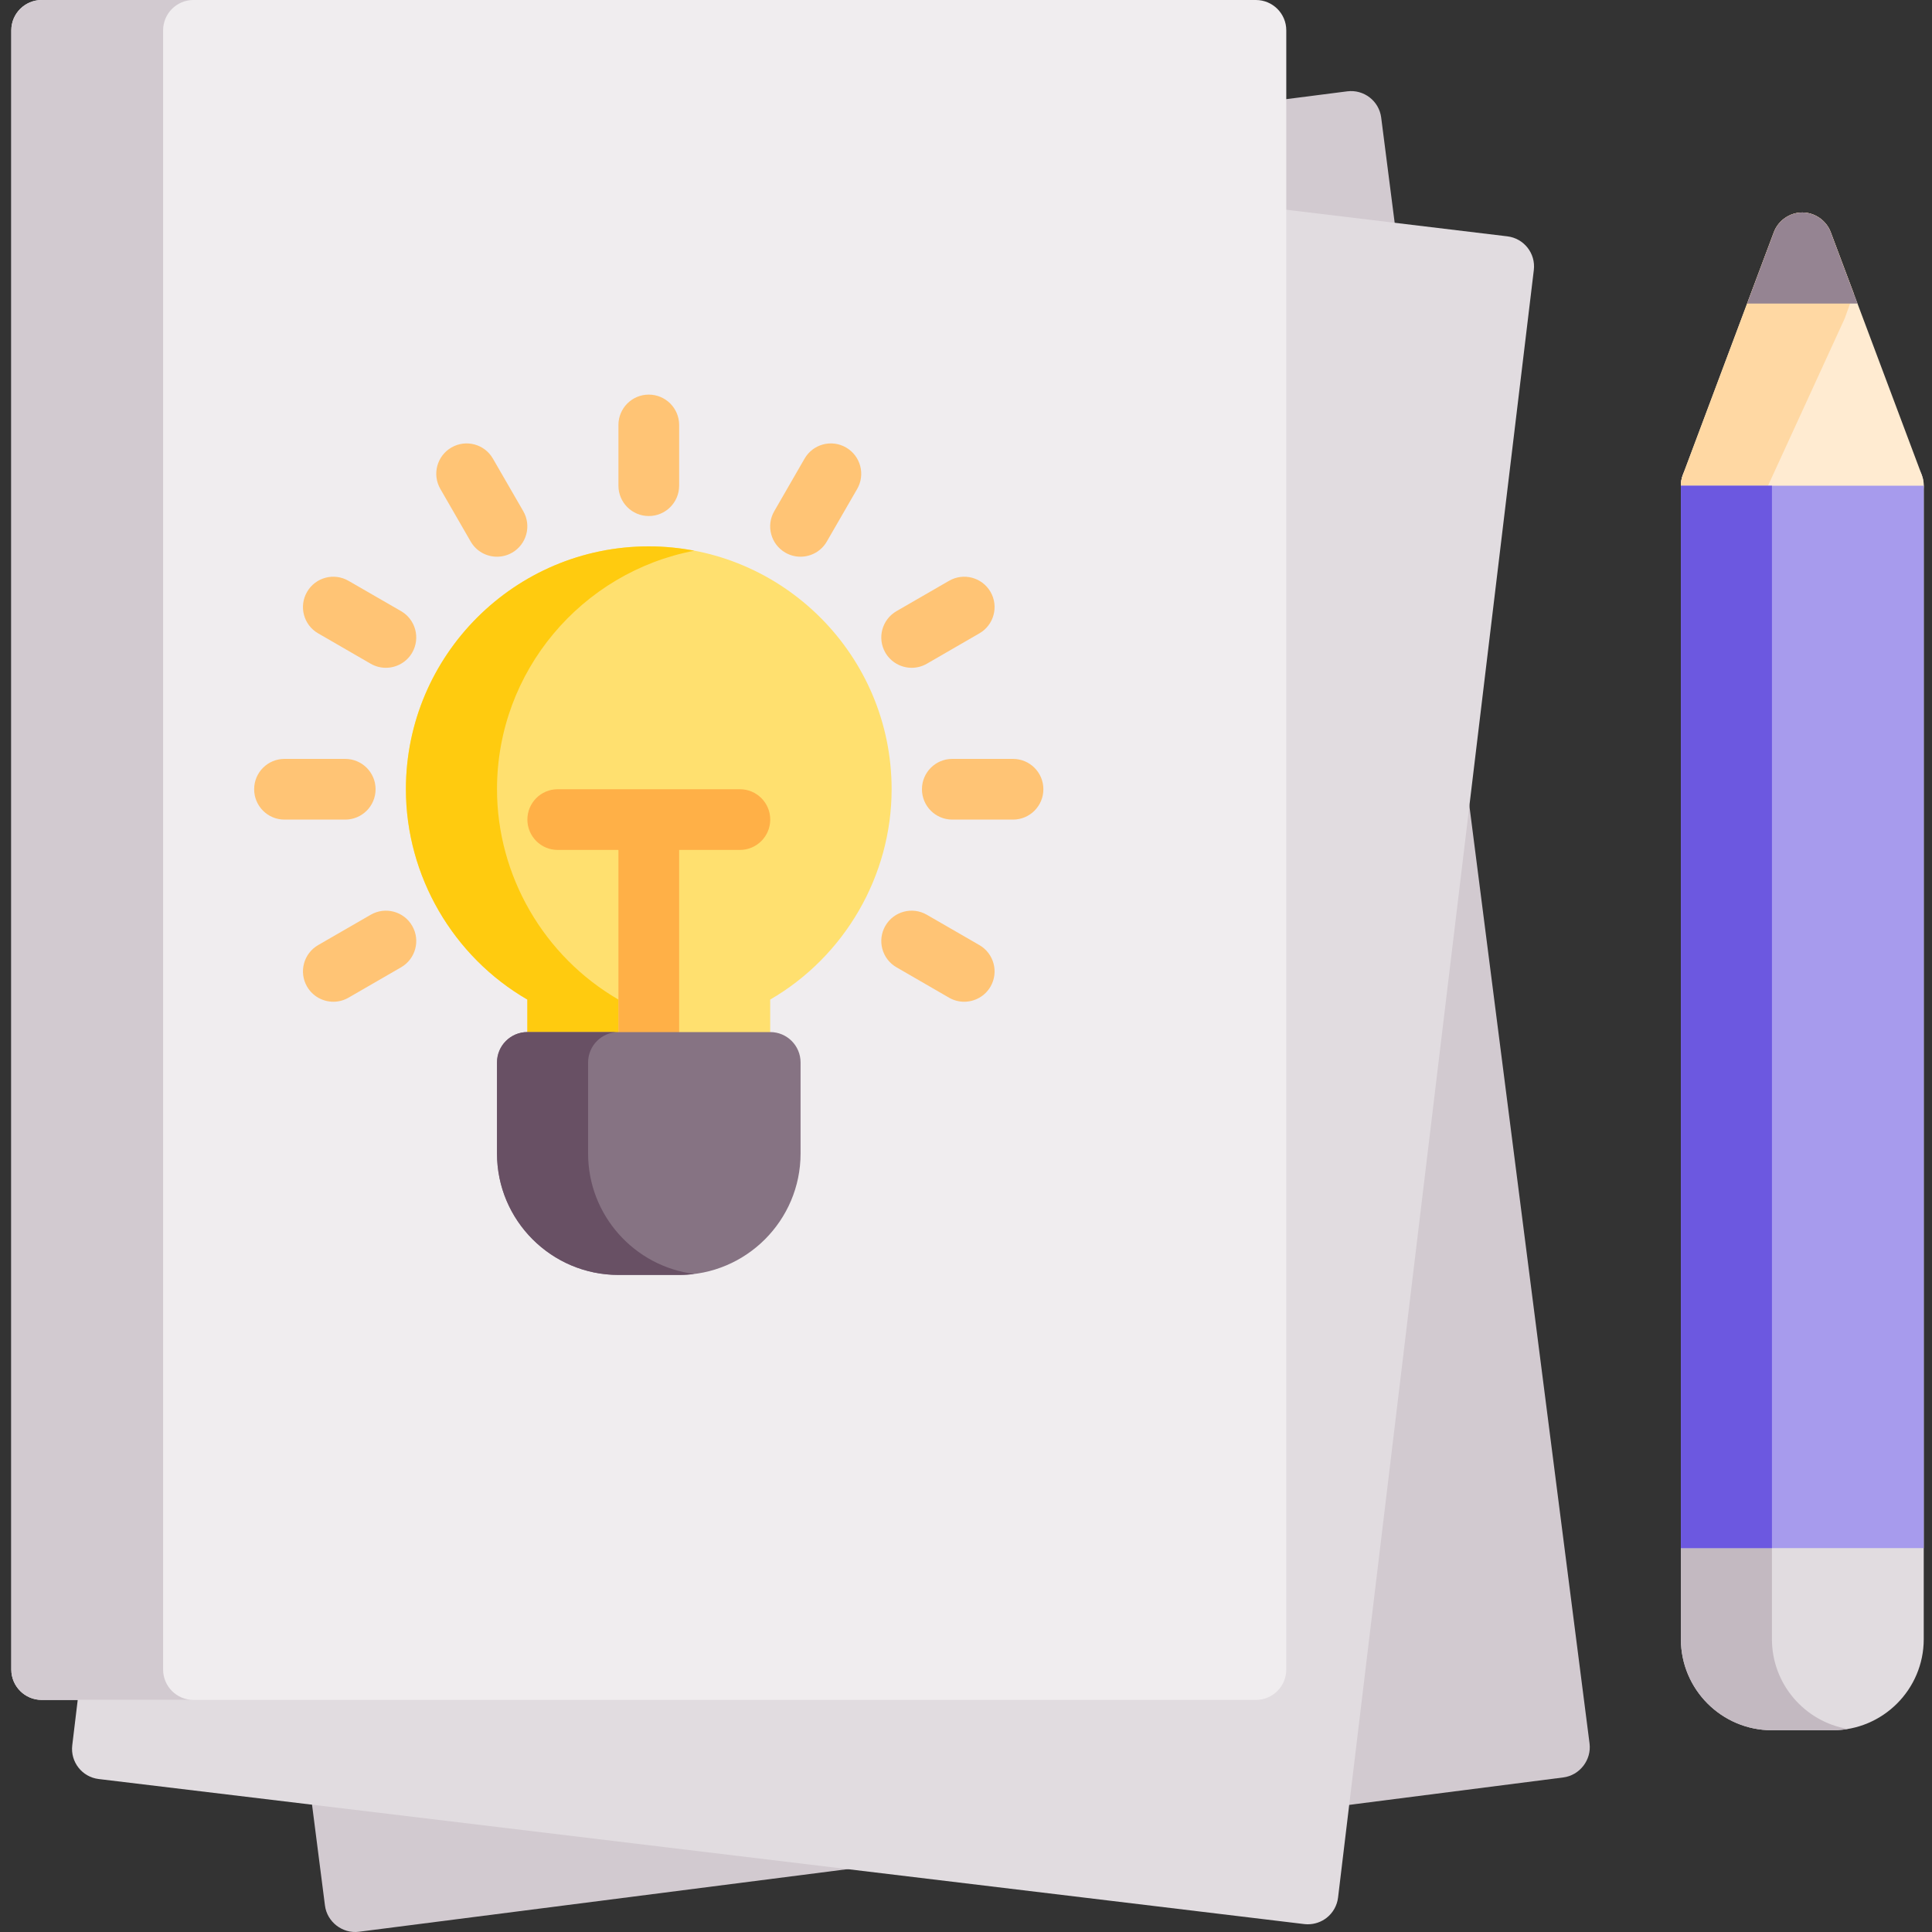 <svg width="40" height="40" viewBox="0 0 40 40" fill="none"
  xmlns="http://www.w3.org/2000/svg">
  <rect x="0" y="0" width="40" height="40" fill="#333333" stroke="none"/>
  <g clip-path="url(#clip0_1134_10160)">
    <path d="M32.91 36.097L28.596 2.434C28.552 2.09 28.237 1.847 27.893 1.891L2.958 5.086C2.614 5.13 2.37 5.445 2.414 5.789L6.728 39.452C6.771 39.791 7.091 40.039 7.431 39.995L32.366 36.8C32.706 36.757 32.953 36.437 32.91 36.097Z" fill="#D2CAD0"/>
    <path d="M31.207 4.893L6.248 1.89C5.903 1.849 5.591 2.094 5.549 2.439L1.496 36.134C1.454 36.479 1.7 36.792 2.044 36.833L27.004 39.836C27.029 39.839 27.054 39.84 27.079 39.84C27.219 39.84 27.355 39.793 27.467 39.706C27.598 39.603 27.683 39.452 27.703 39.287L31.756 5.592C31.798 5.247 31.552 4.934 31.207 4.893Z" fill="#E1DCE0"/>
    <path d="M26.002 0H0.863C0.516 0 0.234 0.281 0.234 0.628V34.566C0.234 34.913 0.516 35.195 0.863 35.195H26.002C26.349 35.195 26.631 34.913 26.631 34.566V0.628C26.631 0.281 26.349 0 26.002 0V0Z" fill="#F0EDEF"/>
    <path d="M3.377 34.566V0.628C3.377 0.281 3.658 0 4.005 0H0.863C0.516 0 0.234 0.281 0.234 0.628V34.566C0.234 34.913 0.516 35.195 0.863 35.195H4.005C3.658 35.195 3.377 34.913 3.377 34.566Z" fill="#D2CAD0"/>
    <path d="M13.432 11.312C10.66 11.312 8.404 13.568 8.404 16.34C8.404 18.135 9.379 19.803 10.918 20.695V22.625C10.918 22.972 11.2 23.254 11.547 23.254H15.318C15.665 23.254 15.946 22.972 15.946 22.625V20.695C17.485 19.803 18.46 18.135 18.46 16.34C18.46 13.568 16.205 11.312 13.432 11.312Z" fill="#FFE06F"/>
    <path d="M12.804 22.625V20.695C11.264 19.803 10.29 18.135 10.29 16.34C10.29 13.89 12.052 11.845 14.375 11.402C14.069 11.344 13.754 11.312 13.432 11.312C10.66 11.312 8.404 13.568 8.404 16.34C8.404 18.135 9.379 19.803 10.918 20.695V22.625C10.918 22.972 11.2 23.254 11.547 23.254H13.432C13.085 23.254 12.804 22.972 12.804 22.625Z" fill="#FFCB0F"/>
    <path d="M15.318 16.34H11.547C11.2 16.34 10.919 16.621 10.919 16.968C10.919 17.316 11.2 17.597 11.547 17.597H12.804V21.368C12.804 21.715 13.086 21.996 13.433 21.996C13.78 21.996 14.061 21.715 14.061 21.368V17.597H15.318C15.665 17.597 15.947 17.316 15.947 16.968C15.947 16.621 15.665 16.34 15.318 16.34Z" fill="#FFB047"/>
    <path d="M15.947 21.368H10.919C10.571 21.368 10.29 21.65 10.29 21.997V23.882C10.29 25.268 11.418 26.396 12.804 26.396H14.061C15.447 26.396 16.575 25.268 16.575 23.882V21.997C16.575 21.65 16.294 21.368 15.947 21.368Z" fill="#867383"/>
    <path d="M12.176 23.882V21.997C12.176 21.65 12.457 21.368 12.804 21.368H10.919C10.571 21.368 10.29 21.65 10.29 21.997V23.882C10.29 25.268 11.418 26.396 12.804 26.396H14.061C14.168 26.396 14.272 26.389 14.375 26.376C13.137 26.221 12.176 25.162 12.176 23.882Z" fill="#685064"/>
    <path d="M13.432 10.684C13.085 10.684 12.804 10.403 12.804 10.055V8.799C12.804 8.451 13.085 8.17 13.432 8.17C13.779 8.17 14.061 8.451 14.061 8.799V10.055C14.061 10.403 13.779 10.684 13.432 10.684Z" fill="#FFC475"/>
    <path d="M10.29 11.526C10.072 11.526 9.861 11.414 9.745 11.212L9.117 10.123C8.943 9.823 9.046 9.439 9.346 9.265C9.647 9.091 10.032 9.194 10.205 9.495L10.834 10.584C11.007 10.884 10.904 11.268 10.604 11.442C10.505 11.499 10.396 11.526 10.29 11.526Z" fill="#FFC475"/>
    <path d="M7.989 13.826C7.882 13.826 7.774 13.799 7.675 13.742L6.587 13.113C6.286 12.94 6.183 12.555 6.357 12.255C6.53 11.954 6.915 11.851 7.215 12.025L8.304 12.653C8.604 12.827 8.707 13.211 8.534 13.512C8.418 13.713 8.206 13.826 7.989 13.826Z" fill="#FFC475"/>
    <path d="M7.147 16.969H5.89C5.543 16.969 5.262 16.688 5.262 16.34C5.262 15.993 5.543 15.712 5.89 15.712H7.147C7.494 15.712 7.776 15.993 7.776 16.34C7.776 16.688 7.494 16.969 7.147 16.969Z" fill="#FFC475"/>
    <path d="M6.902 20.74C6.685 20.74 6.473 20.627 6.357 20.426C6.183 20.125 6.286 19.741 6.587 19.567L7.675 18.939C7.976 18.765 8.361 18.868 8.534 19.169C8.708 19.469 8.604 19.854 8.304 20.027L7.215 20.656C7.116 20.713 7.008 20.74 6.902 20.74Z" fill="#FFC475"/>
    <path d="M19.962 20.74C19.856 20.74 19.748 20.713 19.649 20.656L18.561 20.027C18.26 19.854 18.157 19.469 18.33 19.169C18.504 18.868 18.888 18.765 19.189 18.939L20.277 19.567C20.578 19.741 20.681 20.125 20.508 20.426C20.391 20.627 20.18 20.74 19.962 20.74Z" fill="#FFC475"/>
    <path d="M20.973 16.969H19.716C19.369 16.969 19.088 16.688 19.088 16.34C19.088 15.993 19.369 15.712 19.716 15.712H20.973C21.32 15.712 21.602 15.993 21.602 16.34C21.602 16.688 21.32 16.969 20.973 16.969Z" fill="#FFC475"/>
    <path d="M18.875 13.826C18.658 13.826 18.447 13.713 18.33 13.512C18.157 13.211 18.26 12.827 18.561 12.653L19.649 12.025C19.95 11.851 20.334 11.954 20.508 12.255C20.681 12.555 20.578 12.94 20.277 13.113L19.189 13.742C19.09 13.799 18.982 13.826 18.875 13.826Z" fill="#FFC475"/>
    <path d="M16.573 11.526C16.467 11.526 16.359 11.499 16.26 11.442C15.959 11.268 15.856 10.884 16.03 10.584L16.658 9.495C16.832 9.194 17.216 9.091 17.517 9.265C17.817 9.439 17.92 9.823 17.747 10.123L17.118 11.212C17.002 11.414 16.79 11.526 16.573 11.526Z" fill="#FFC475"/>
    <path d="M39.829 33.937V10.055C39.829 9.708 39.547 9.427 39.2 9.427H35.429C35.082 9.427 34.801 9.708 34.801 10.055V33.937C34.801 34.977 35.646 35.823 36.686 35.823H37.943C38.983 35.823 39.829 34.977 39.829 33.937Z" fill="#E1DCE0"/>
    <path d="M36.686 33.937V10.055C36.686 9.708 36.968 9.427 37.315 9.427H35.429C35.082 9.427 34.801 9.708 34.801 10.055V33.937C34.801 34.977 35.646 35.823 36.686 35.823H37.943C38.05 35.823 38.155 35.813 38.257 35.796C37.367 35.646 36.686 34.87 36.686 33.937Z" fill="#C3B9C1"/>
    <path d="M39.717 10.414C39.834 10.244 39.861 10.028 39.789 9.835L37.903 4.807C37.812 4.565 37.574 4.399 37.315 4.399C37.055 4.399 36.817 4.565 36.726 4.807L34.841 9.835C34.814 9.907 34.801 9.981 34.801 10.056C34.801 10.182 34.839 10.307 34.913 10.414C35.03 10.583 35.223 10.684 35.429 10.684H39.2C39.406 10.684 39.599 10.583 39.717 10.414Z" fill="#FFEBD1"/>
    <path d="M38.192 6.595L38.379 6.075L37.903 4.807C37.812 4.565 37.574 4.399 37.315 4.399C37.056 4.399 36.817 4.565 36.726 4.807L34.841 9.835C34.814 9.907 34.801 9.981 34.801 10.056C34.801 10.182 34.839 10.307 34.913 10.414C35.03 10.583 35.223 10.684 35.429 10.684H36.317L38.192 6.595Z" fill="#FFD8A3"/>
    <path d="M37.903 4.807C37.812 4.565 37.574 4.399 37.315 4.399C37.055 4.399 36.817 4.565 36.726 4.807L36.172 6.285H38.457L37.903 4.807Z" fill="#958492"/>
    <path d="M34.801 10.056H39.829V32.052H34.801V10.056Z" fill="#A79BED"/>
    <path d="M34.801 10.056H36.686V32.052H34.801V10.056Z" fill="#6C58E0"/>
  </g>
  <defs>
    <clipPath id="clip0_1134_10160">
      <rect width="40" height="40" fill="white"/>
    </clipPath>
  </defs>
</svg>
